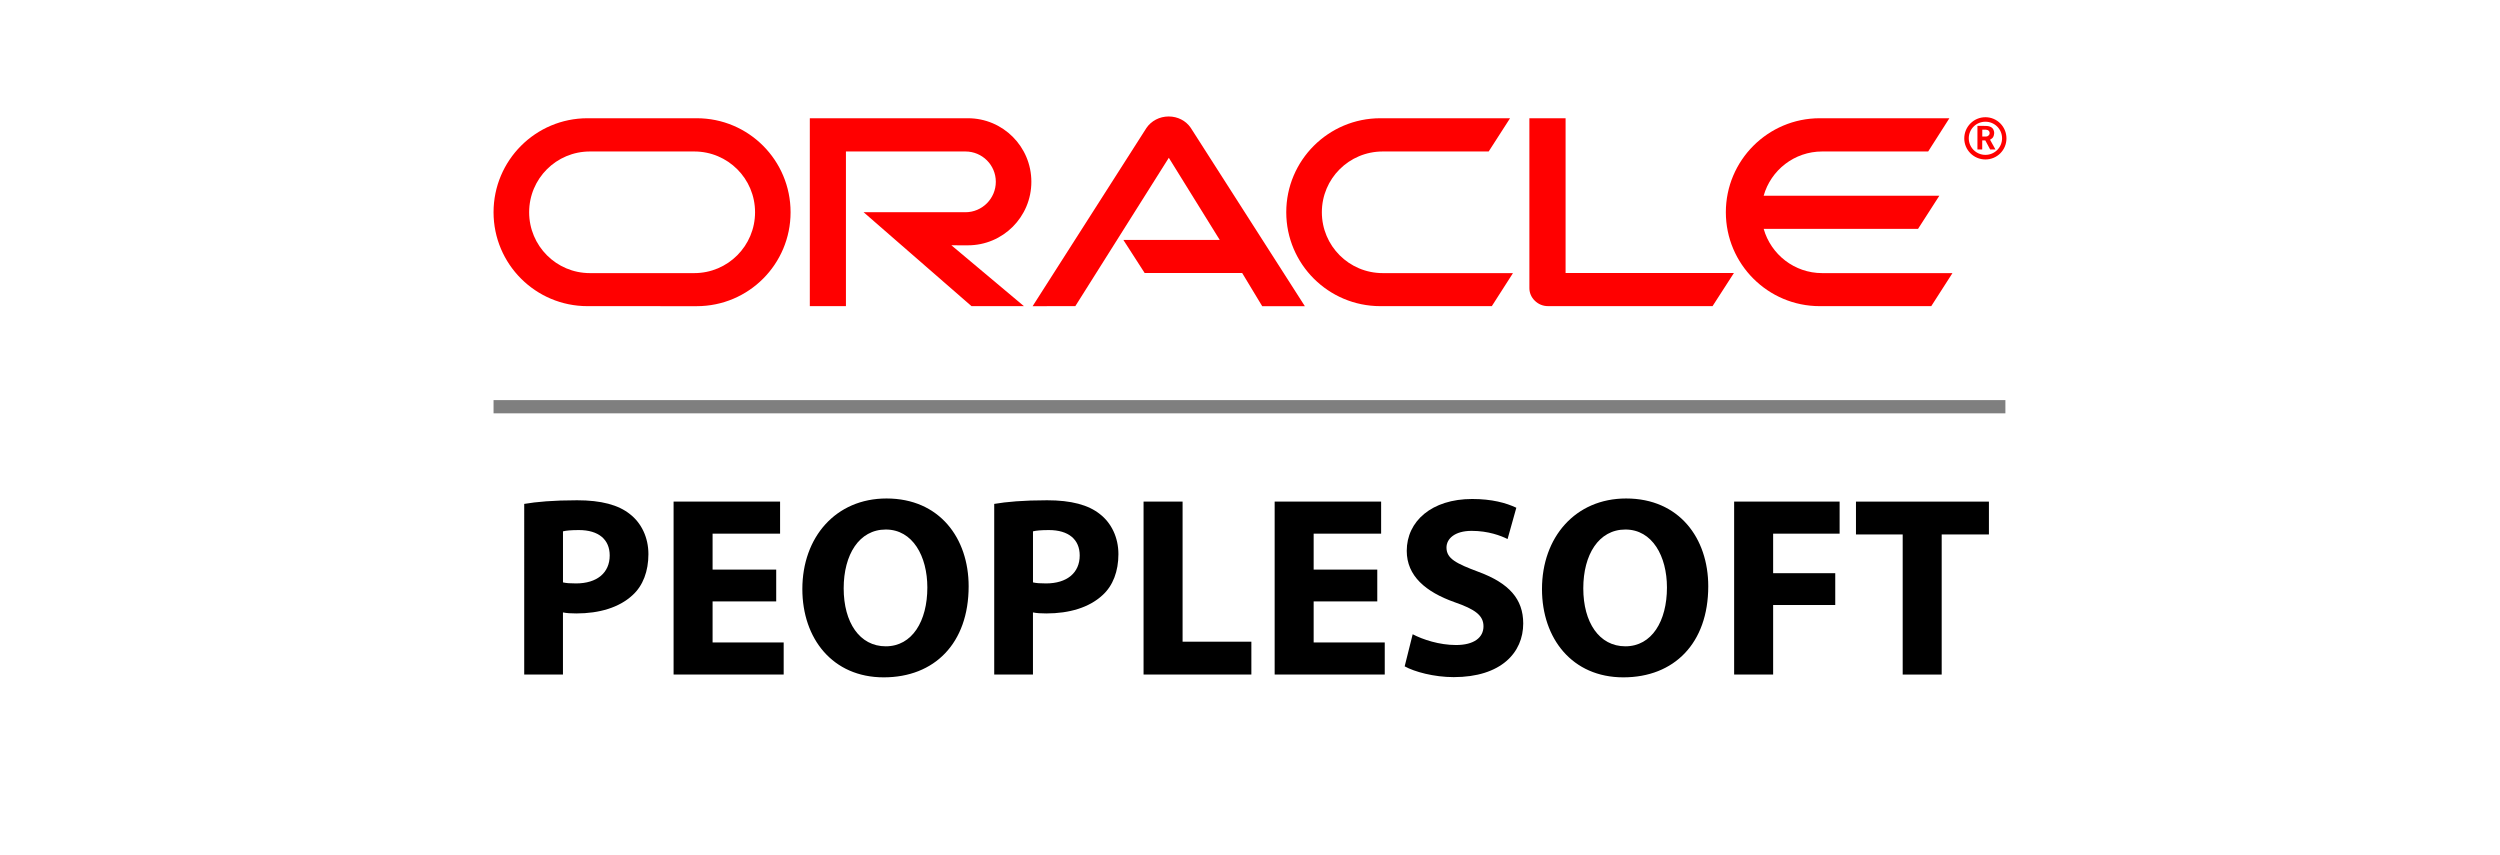 <?xml version="1.0" encoding="utf-8"?>
<!--
  - This file is part of StyleBI.
  -
  - Copyright (c) 2024, InetSoft Technology Corp, All Rights Reserved.
  -
  - The software and information contained herein are copyrighted and
  - proprietary to InetSoft Technology Corp. This software is furnished
  - pursuant to a written license agreement and may be used, copied,
  - transmitted, and stored only in accordance with the terms of such
  - license and with the inclusion of the above copyright notice. Please
  - refer to the file "COPYRIGHT" for further copyright and licensing
  - information. This software and information or any other copies
  - thereof may not be provided or otherwise made available to any other
  - person.
  -->

<!-- Generator: Adobe Illustrator 15.1.0, SVG Export Plug-In . SVG Version: 6.00 Build 0)  -->
<!DOCTYPE svg PUBLIC "-//W3C//DTD SVG 1.1//EN" "http://www.w3.org/Graphics/SVG/1.1/DTD/svg11.dtd">
<svg version="1.1" id="Layer_1" xmlns="http://www.w3.org/2000/svg" xmlns:xlink="http://www.w3.org/1999/xlink" x="0px" y="0px"
	 width="87.702px" height="30px" viewBox="9.224 3.156 87.702 30" enable-background="new 9.224 3.156 87.702 30"
	 xml:space="preserve">
<g>
	<path fill="#FF0000" d="M48.632,11.572h3.381l-1.786-2.881l-3.28,5.205l-1.498,0.001l3.992-6.25
		c0.17-0.251,0.462-0.405,0.782-0.405c0.314,0,0.601,0.147,0.771,0.395l4.006,6.261l-1.497-0.001l-0.702-1.163H49.38L48.632,11.572
		L48.632,11.572z"/>
	<path fill="#FF0000" d="M64.146,12.733V7.304h-1.27v5.961c0,0.164,0.068,0.321,0.188,0.438c0.123,0.124,0.288,0.192,0.463,0.192
		h5.775l0.75-1.163H64.146L64.146,12.733z"/>
	<path fill="#FF0000" d="M43.178,11.762c1.233,0,2.227-0.998,2.227-2.229s-0.994-2.229-2.227-2.229h-5.545v6.592h1.267V8.47h4.192
		c0.59,0,1.066,0.476,1.066,1.063c0,0.587-0.477,1.068-1.066,1.068l-3.573-0.001l3.785,3.295h1.839L42.6,11.761L43.178,11.762
		L43.178,11.762z"/>
	<path fill="#FF0000" d="M29.834,13.896c-1.82,0-3.296-1.474-3.296-3.294c0-1.821,1.476-3.298,3.296-3.298h3.832
		c1.821,0,3.292,1.477,3.292,3.298c0,1.82-1.471,3.295-3.292,3.295L29.834,13.896L29.834,13.896z M33.579,12.737
		c1.181,0,2.133-0.957,2.133-2.135c0-1.18-0.953-2.132-2.133-2.132h-3.66c-1.179,0-2.132,0.952-2.132,2.132
		c0,1.178,0.953,2.135,2.132,2.135H33.579z"/>
	<path fill="#FF0000" d="M57.649,13.896c-1.822,0-3.302-1.474-3.302-3.294c0-1.821,1.479-3.298,3.302-3.298h4.549L61.448,8.47
		h-3.715c-1.184,0-2.137,0.952-2.137,2.132c0,1.178,0.953,2.135,2.137,2.135H62.3l-0.742,1.159H57.649L57.649,13.896z"/>
	<path fill="#FF0000" d="M73.148,12.737c-0.976,0-1.799-0.656-2.053-1.553h5.416l0.747-1.162h-6.163
		c0.252-0.897,1.077-1.552,2.053-1.552h3.718l0.744-1.166h-4.547c-1.817,0-3.295,1.477-3.295,3.298c0,1.82,1.478,3.294,3.295,3.294
		h3.911l0.744-1.159H73.148z"/>
	<path fill="#FF0000" d="M78.29,8.007c0-0.321,0.26-0.581,0.584-0.581s0.584,0.26,0.584,0.581c0,0.322-0.26,0.582-0.584,0.582
		S78.29,8.329,78.29,8.007z M78.874,8.75c0.41,0,0.738-0.33,0.738-0.738c0-0.411-0.328-0.744-0.738-0.744s-0.742,0.333-0.742,0.744
		C78.132,8.42,78.464,8.75,78.874,8.75z M78.804,7.572c0.112,0,0.16,0.003,0.219,0.022c0.146,0.047,0.159,0.183,0.159,0.231
		c0,0.011-0.005,0.038-0.01,0.066c-0.007,0.033-0.024,0.101-0.101,0.145c-0.011,0.007-0.016,0.012-0.035,0.021l0.19,0.343h-0.186
		l-0.17-0.319h-0.108V8.4h-0.168V7.572H78.804z M78.865,7.947c0.047,0,0.104-0.005,0.132-0.055c0.021-0.019,0.025-0.041,0.025-0.069
		c0-0.046-0.027-0.082-0.064-0.103c-0.041-0.016-0.075-0.016-0.153-0.016h-0.041v0.242H78.865L78.865,7.947z"/>
</g>
<polygon fill="#7F7F7F" points="26.538,17.192 79.575,17.192 79.575,17.656 26.538,17.656 "/>
<g>
	<path d="M27.615,20.833c0.423-0.072,1.017-0.127,1.854-0.127c0.846,0,1.449,0.162,1.854,0.486c0.396,0.307,0.648,0.811,0.648,1.404
		c0,0.595-0.189,1.107-0.558,1.44c-0.468,0.433-1.162,0.64-1.972,0.64c-0.18,0-0.342-0.009-0.468-0.036v2.179h-1.359V20.833z
		 M28.974,23.587c0.117,0.027,0.252,0.036,0.459,0.036c0.729,0,1.18-0.369,1.18-0.981c0-0.558-0.387-0.891-1.081-0.891
		c-0.27,0-0.459,0.018-0.558,0.045V23.587z"/>
	<path d="M36.454,24.254h-2.232v1.44h2.494v1.125h-3.862v-6.067h3.736v1.125h-2.368v1.261h2.232V24.254z"/>
	<path d="M43.205,23.723c0,1.998-1.197,3.195-2.98,3.195c-1.792,0-2.854-1.359-2.854-3.097c0-1.818,1.17-3.178,2.953-3.178
		C42.187,20.644,43.205,22.039,43.205,23.723z M38.821,23.794c0,1.198,0.558,2.035,1.477,2.035c0.927,0,1.458-0.883,1.458-2.062
		c0-1.099-0.513-2.035-1.458-2.035C39.361,21.733,38.821,22.615,38.821,23.794z"/>
	<path d="M44.103,20.833c0.423-0.072,1.017-0.127,1.854-0.127c0.846,0,1.449,0.162,1.854,0.486c0.396,0.307,0.648,0.811,0.648,1.404
		c0,0.595-0.189,1.107-0.559,1.44c-0.468,0.433-1.161,0.64-1.971,0.64c-0.18,0-0.342-0.009-0.468-0.036v2.179h-1.359V20.833z
		 M45.462,23.587c0.117,0.027,0.252,0.036,0.459,0.036c0.729,0,1.18-0.369,1.18-0.981c0-0.558-0.387-0.891-1.081-0.891
		c-0.27,0-0.459,0.018-0.558,0.045V23.587z"/>
	<path d="M49.341,20.752h1.369v4.915h2.413v1.152h-3.782V20.752z"/>
	<path d="M57.54,24.254h-2.232v1.44h2.494v1.125H53.94v-6.067h3.735v1.125h-2.367v1.261h2.232V24.254z"/>
	<path d="M58.782,25.406c0.359,0.188,0.936,0.378,1.521,0.378c0.63,0,0.963-0.262,0.963-0.657c0-0.378-0.288-0.595-1.018-0.847
		c-1.008-0.359-1.674-0.918-1.674-1.8c0-1.036,0.873-1.819,2.295-1.819c0.693,0,1.188,0.136,1.549,0.307l-0.307,1.098
		c-0.233-0.116-0.675-0.287-1.26-0.287c-0.595,0-0.883,0.278-0.883,0.585c0,0.387,0.334,0.558,1.126,0.854
		c1.071,0.396,1.566,0.955,1.566,1.81c0,1.018-0.774,1.882-2.439,1.882c-0.693,0-1.378-0.188-1.72-0.378L58.782,25.406z"/>
	<path d="M69.151,23.723c0,1.998-1.197,3.195-2.979,3.195c-1.792,0-2.854-1.359-2.854-3.097c0-1.818,1.17-3.178,2.952-3.178
		C68.134,20.644,69.151,22.039,69.151,23.723z M64.767,23.794c0,1.198,0.558,2.035,1.477,2.035c0.927,0,1.458-0.883,1.458-2.062
		c0-1.099-0.513-2.035-1.458-2.035C65.307,21.733,64.767,22.615,64.767,23.794z"/>
	<path d="M70.059,20.752h3.7v1.125h-2.332v1.387h2.179v1.116h-2.179v2.439h-1.368V20.752z"/>
	<path d="M75.972,21.905h-1.639v-1.152h4.664v1.152H77.34v4.915h-1.368V21.905z"/>
</g>
</svg>
